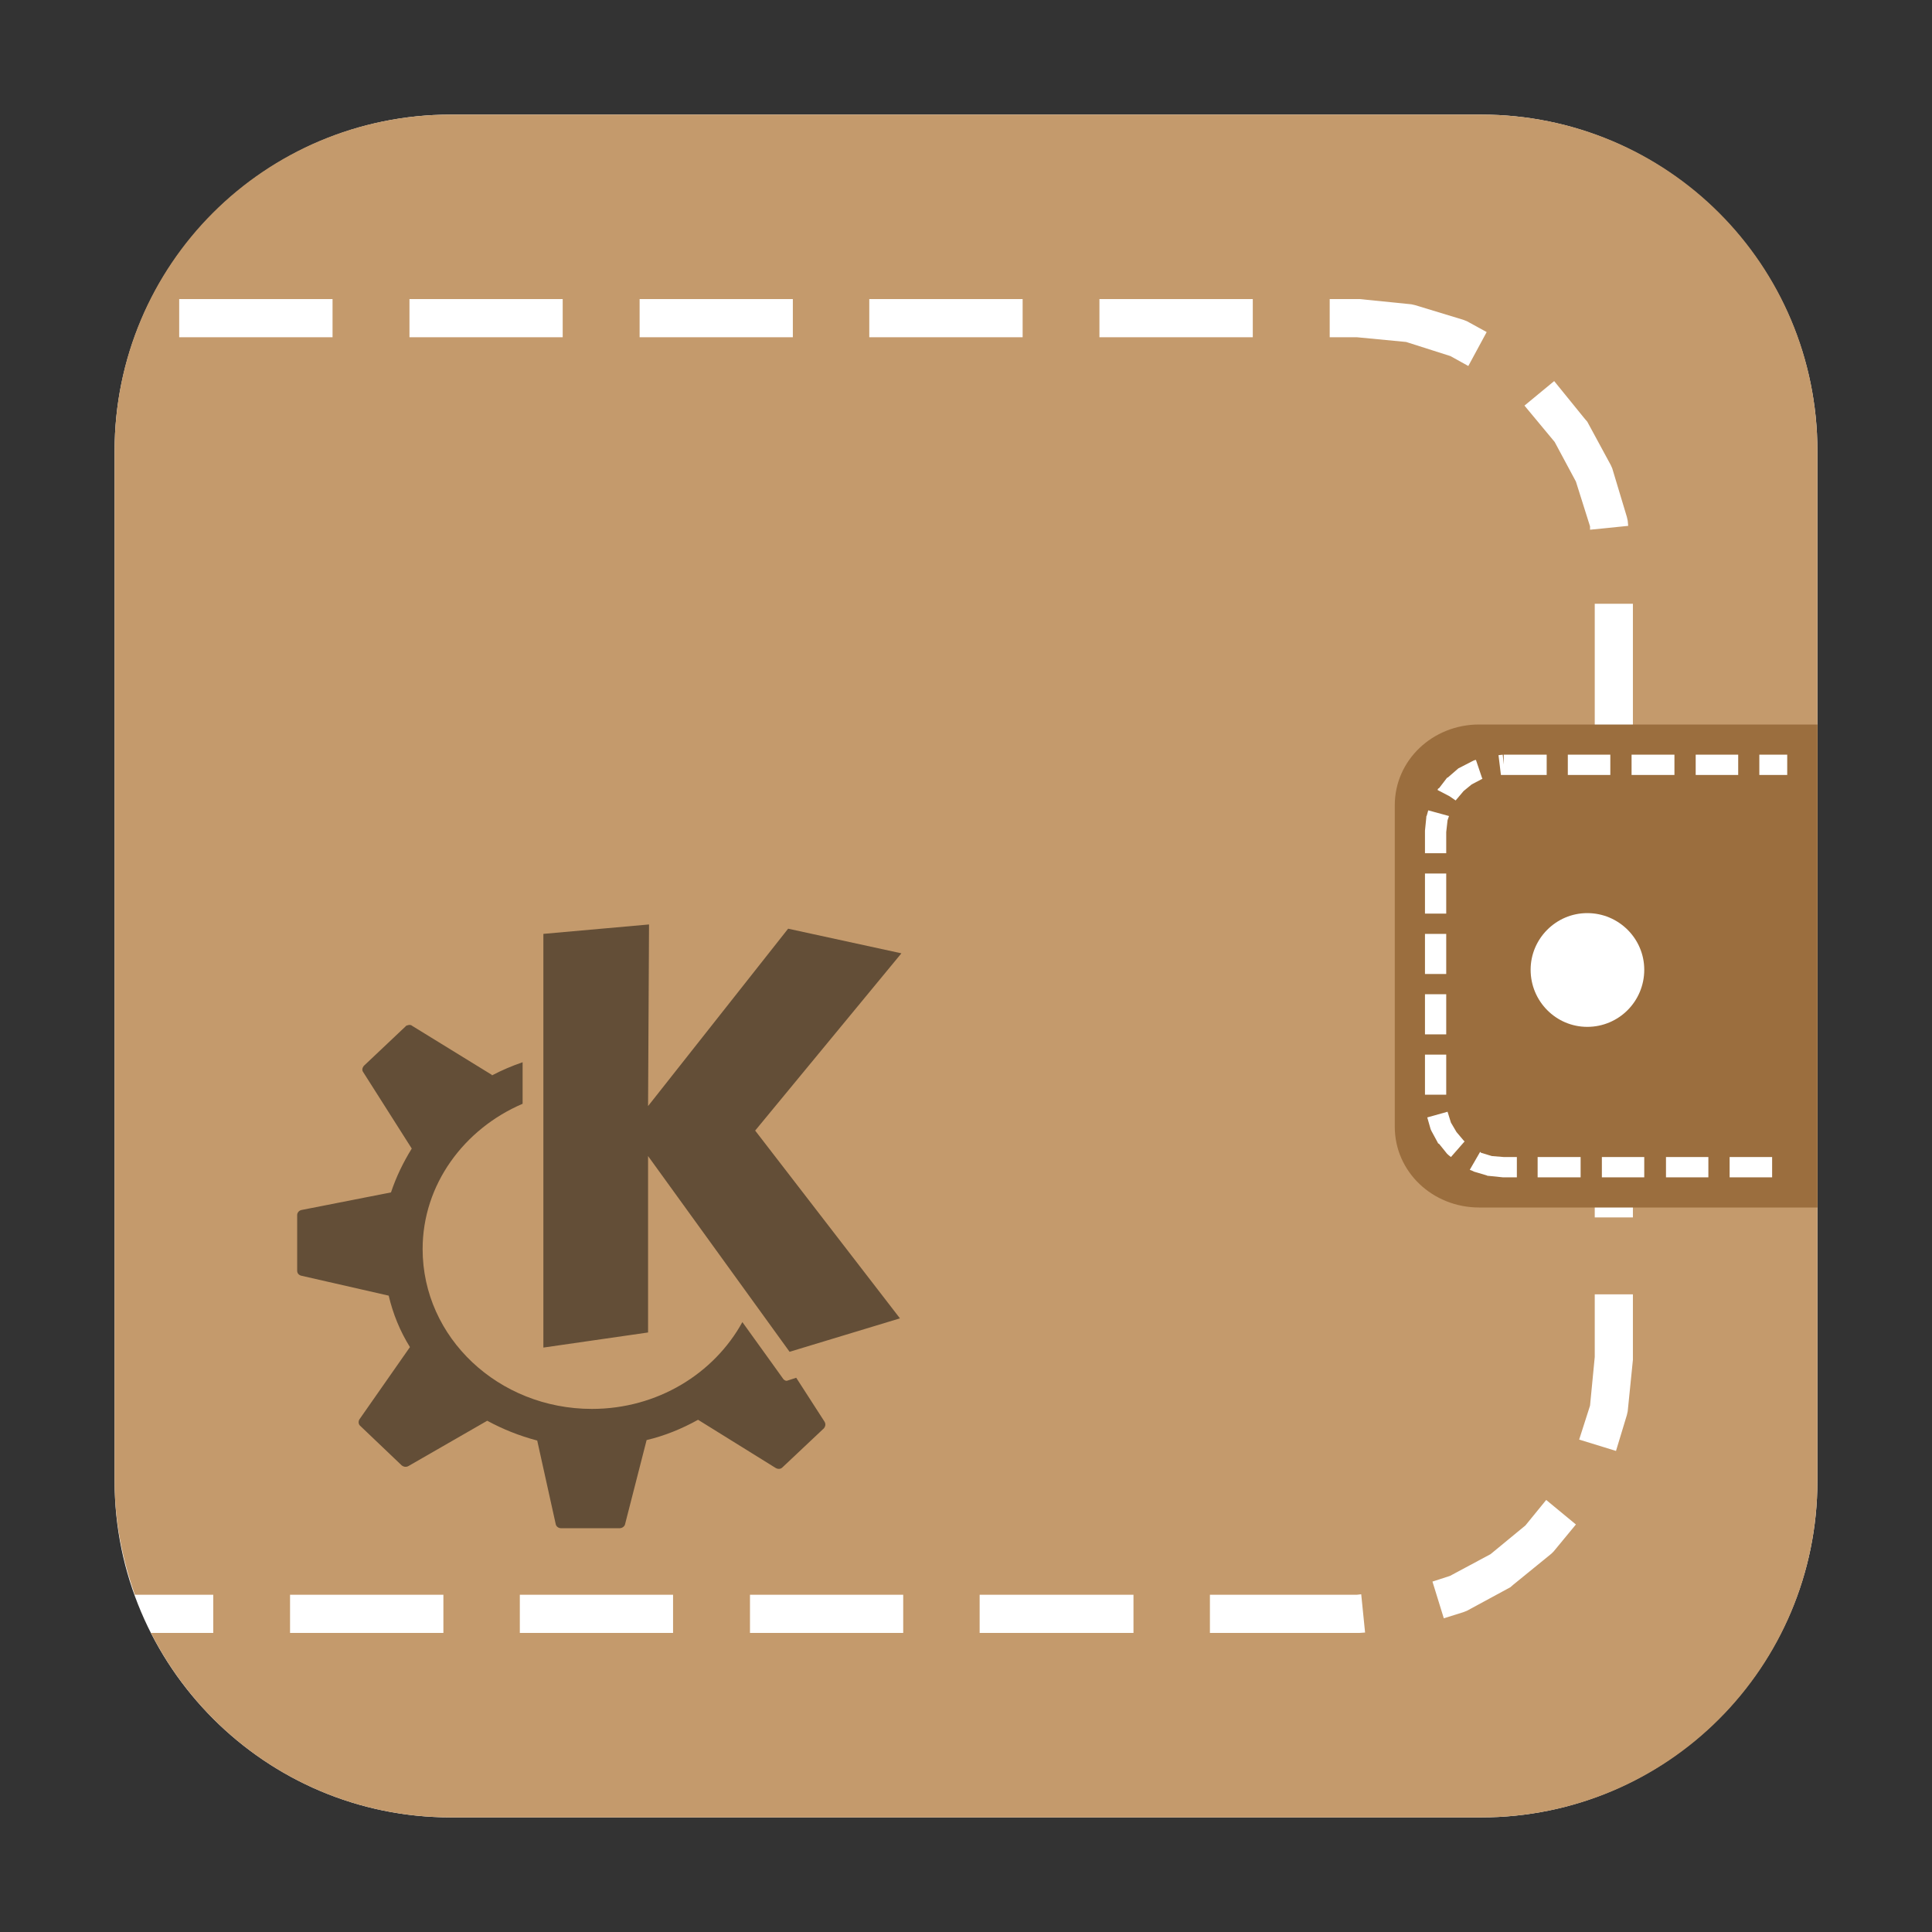 <?xml version="1.0" encoding="UTF-8"?>
<svg xmlns="http://www.w3.org/2000/svg" xmlns:xlink="http://www.w3.org/1999/xlink" width="16pt" height="16pt" viewBox="0 0 16 16" version="1.1">
<rect x="0" y="0" width="16" height="16" fill="#333333" stroke="none"/>
<g id="surface1">
<path style=" stroke:none;fill-rule:evenodd;fill:rgb(100%,100%,100%);fill-opacity:1;" d="M 3.734 0.949 L 12.266 0.949 C 13.801 0.949 15.051 2.199 15.051 3.734 L 15.051 12.266 C 15.051 13.801 13.801 15.051 12.266 15.051 L 3.734 15.051 C 2.199 15.051 0.949 13.801 0.949 12.266 L 0.949 3.734 C 0.949 2.199 2.199 0.949 3.734 0.949 Z M 3.734 0.949 "/>
<path style=" stroke:none;fill-rule:evenodd;fill:rgb(76.863%,60.392%,42.353%);fill-opacity:1;" d="M 3.734 0.949 C 2.191 0.949 0.949 2.191 0.949 3.734 L 0.949 12.262 C 0.949 12.594 1.012 12.91 1.117 13.207 L 1.766 13.207 L 1.766 13.523 L 1.25 13.523 C 1.711 14.43 2.648 15.051 3.734 15.051 L 12.266 15.051 C 13.809 15.051 15.051 13.809 15.051 12.262 L 15.051 3.734 C 15.051 2.191 13.809 0.949 12.266 0.949 Z M 1.484 2.477 L 2.754 2.477 L 2.754 2.793 L 1.484 2.793 Z M 3.391 2.477 L 4.66 2.477 L 4.66 2.793 L 3.391 2.793 Z M 5.297 2.477 L 6.566 2.477 L 6.566 2.793 L 5.297 2.793 Z M 7.199 2.477 L 8.469 2.477 L 8.469 2.793 L 7.199 2.793 Z M 9.105 2.477 L 10.375 2.477 L 10.375 2.793 L 9.105 2.793 Z M 11.012 2.477 L 11.262 2.477 L 11.688 2.52 L 11.719 2.527 L 12.117 2.648 L 12.148 2.66 L 12.312 2.75 L 12.16 3.031 L 12.012 2.949 L 11.645 2.832 L 11.238 2.793 L 11.012 2.793 Z M 12.871 3.156 L 13.125 3.469 L 13.145 3.492 L 13.34 3.852 L 13.352 3.879 L 13.473 4.281 L 13.48 4.312 L 13.484 4.355 L 13.168 4.387 L 13.168 4.359 L 13.051 3.988 L 12.875 3.66 L 12.625 3.359 Z M 13.207 5 L 13.523 5 L 13.523 6.273 L 13.207 6.273 Z M 13.207 6.906 L 13.523 6.906 L 13.523 8.176 L 13.207 8.176 Z M 13.207 8.812 L 13.523 8.812 L 13.523 10.082 L 13.207 10.082 Z M 13.207 10.719 L 13.523 10.719 L 13.523 11.262 L 13.48 11.688 L 13.473 11.719 L 13.383 12.016 L 13.078 11.922 L 13.168 11.641 L 13.207 11.238 Z M 12.805 12.422 L 13.051 12.625 L 12.867 12.848 L 12.848 12.867 L 12.531 13.125 L 12.508 13.145 L 12.148 13.34 L 12.117 13.352 L 11.957 13.402 L 11.863 13.098 L 12.008 13.051 L 12.344 12.871 L 12.633 12.633 Z M 11.273 13.203 L 11.305 13.52 L 11.262 13.523 L 10.02 13.523 L 10.02 13.207 L 11.238 13.207 Z M 2.402 13.207 L 3.672 13.207 L 3.672 13.523 L 2.402 13.523 Z M 4.305 13.207 L 5.574 13.207 L 5.574 13.523 L 4.305 13.523 Z M 6.211 13.207 L 7.48 13.207 L 7.48 13.523 L 6.211 13.523 Z M 8.113 13.207 L 9.387 13.207 L 9.387 13.523 L 8.113 13.523 Z M 8.113 13.207 "/>
<path style=" stroke:none;fill-rule:nonzero;fill:rgb(60.784%,43.137%,24.314%);fill-opacity:1;" d="M 12.25 6 L 15.051 6 L 15.051 10 L 12.25 10 C 11.863 10 11.551 9.703 11.551 9.332 L 11.551 6.668 C 11.551 6.297 11.863 6 12.25 6 Z M 12.25 6 "/>
<path style=" stroke:none;fill-rule:nonzero;fill:rgb(100%,100%,100%);fill-opacity:1;" d="M 12.453 6.25 L 12.453 6.332 L 12.445 6.25 L 12.41 6.254 L 12.43 6.418 L 12.809 6.418 L 12.809 6.25 Z M 12.984 6.25 L 12.984 6.418 L 13.336 6.418 L 13.336 6.25 Z M 13.512 6.25 L 13.512 6.418 L 13.867 6.418 L 13.867 6.25 Z M 14.043 6.25 L 14.043 6.418 L 14.395 6.418 L 14.395 6.25 Z M 14.57 6.25 L 14.57 6.418 L 14.801 6.418 L 14.801 6.25 Z M 12.223 6.293 L 12.207 6.297 L 12.191 6.305 L 12.094 6.355 L 12.078 6.363 L 11.996 6.434 L 11.992 6.438 L 11.984 6.441 L 11.918 6.527 L 11.91 6.531 L 11.906 6.539 L 11.906 6.543 L 12.004 6.594 L 12.055 6.629 L 12.121 6.551 L 12.188 6.496 L 12.27 6.453 L 12.277 6.449 L 12.273 6.441 Z M 11.828 6.711 L 11.816 6.754 L 11.812 6.762 L 11.812 6.77 L 11.801 6.879 L 11.801 7.066 L 11.977 7.066 L 11.977 6.891 L 11.988 6.793 L 12 6.758 Z M 11.801 7.234 L 11.801 7.566 L 11.977 7.566 L 11.977 7.234 Z M 11.801 7.734 L 11.801 8.066 L 11.977 8.066 L 11.977 7.734 Z M 11.801 8.234 L 11.801 8.566 L 11.977 8.566 L 11.977 8.234 Z M 11.801 8.734 L 11.801 9.066 L 11.977 9.066 L 11.977 8.734 Z M 11.988 9.207 L 11.82 9.254 L 11.848 9.352 L 11.855 9.367 L 11.906 9.461 L 11.91 9.469 L 11.918 9.473 L 11.984 9.555 L 11.996 9.566 L 12.016 9.582 L 12.129 9.453 L 12.121 9.445 L 12.062 9.375 L 12.016 9.297 Z M 12.258 9.539 L 12.172 9.688 L 12.191 9.695 L 12.207 9.703 L 12.312 9.734 L 12.32 9.738 L 12.328 9.738 L 12.445 9.75 L 12.562 9.75 L 12.562 9.582 L 12.453 9.582 L 12.355 9.574 L 12.266 9.547 Z M 12.734 9.582 L 12.734 9.75 L 13.09 9.75 L 13.09 9.582 Z M 13.266 9.582 L 13.266 9.75 L 13.617 9.75 L 13.617 9.582 Z M 13.797 9.582 L 13.797 9.75 L 14.148 9.75 L 14.148 9.582 Z M 14.324 9.582 L 14.324 9.75 L 14.676 9.75 L 14.676 9.582 Z M 14.324 9.582 "/>
<path style=" stroke:none;fill-rule:nonzero;fill:rgb(100%,100%,100%);fill-opacity:1;" d="M 13.617 8.031 C 13.617 8.293 13.406 8.504 13.145 8.504 C 12.887 8.504 12.676 8.293 12.676 8.031 C 12.676 7.773 12.887 7.562 13.145 7.562 C 13.406 7.562 13.617 7.773 13.617 8.031 Z M 13.617 8.031 "/>
<path style=" stroke:none;fill-rule:nonzero;fill:rgb(0%,0%,0%);fill-opacity:0.494;" d="M 5.375 7.656 L 4.5 7.734 L 4.5 11.16 L 5.367 11.035 L 5.367 9.574 L 6.539 11.195 L 7.453 10.918 L 6.254 9.363 L 7.465 7.895 L 6.527 7.691 L 5.367 9.16 Z M 3.387 8.488 C 3.375 8.492 3.363 8.492 3.359 8.5 L 3.012 8.828 C 3 8.844 2.996 8.863 3.008 8.879 L 3.41 9.512 C 3.34 9.625 3.281 9.746 3.238 9.875 L 2.5 10.02 C 2.477 10.023 2.461 10.043 2.461 10.062 L 2.461 10.523 C 2.461 10.547 2.477 10.562 2.5 10.566 L 3.219 10.73 C 3.254 10.879 3.312 11.023 3.395 11.156 L 2.977 11.754 C 2.965 11.773 2.969 11.797 2.984 11.809 L 3.328 12.137 C 3.344 12.148 3.363 12.152 3.383 12.141 L 4.035 11.766 C 4.164 11.836 4.301 11.891 4.449 11.93 L 4.602 12.621 C 4.605 12.641 4.625 12.656 4.645 12.656 L 5.133 12.656 C 5.152 12.656 5.172 12.641 5.176 12.625 L 5.355 11.926 C 5.504 11.891 5.648 11.832 5.781 11.758 L 6.422 12.156 C 6.441 12.168 6.465 12.168 6.48 12.152 L 6.824 11.828 C 6.836 11.812 6.84 11.793 6.828 11.773 L 6.594 11.41 L 6.52 11.434 C 6.508 11.438 6.496 11.43 6.488 11.422 C 6.488 11.422 6.34 11.215 6.148 10.949 C 5.914 11.375 5.445 11.668 4.902 11.668 C 4.129 11.668 3.5 11.078 3.5 10.344 C 3.5 9.809 3.844 9.348 4.328 9.141 L 4.328 8.797 C 4.238 8.828 4.156 8.863 4.074 8.906 C 4.074 8.906 4.074 8.902 4.074 8.902 L 3.414 8.496 C 3.406 8.488 3.395 8.488 3.387 8.488 Z M 3.387 8.488 "/>
</g>
</svg>
